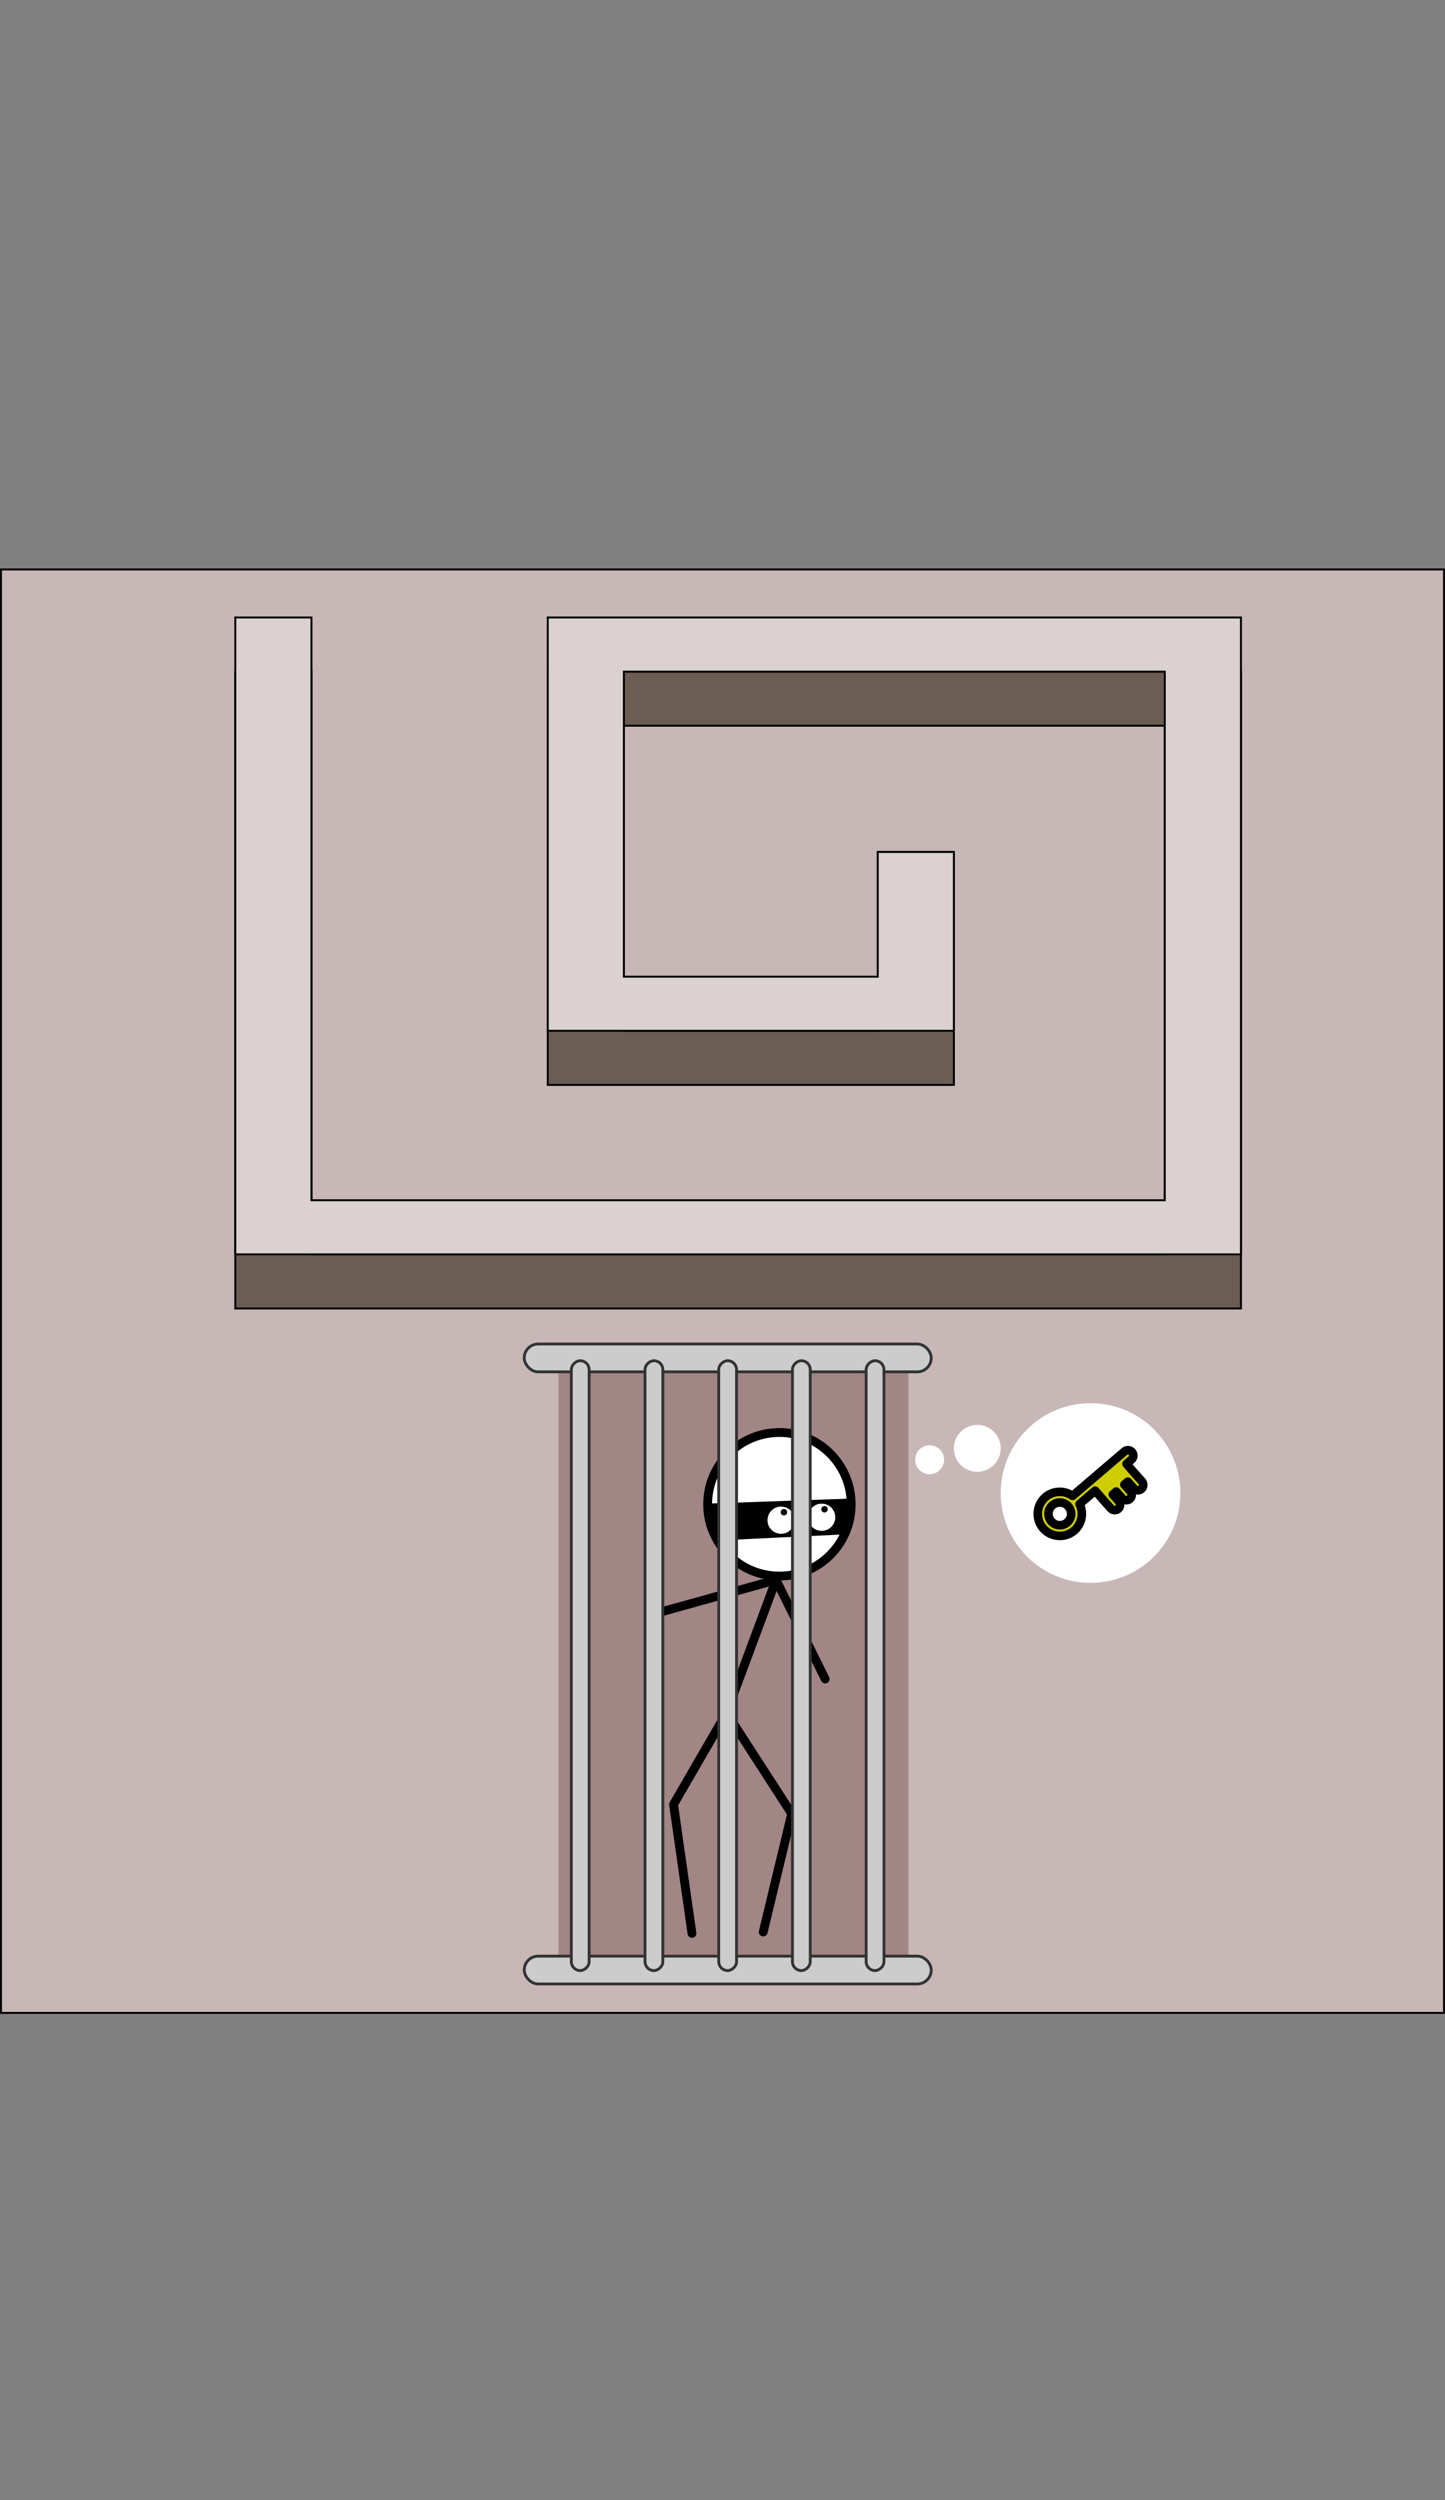 <?xml version="1.0" encoding="UTF-8" standalone="no"?>
<!-- Created with Inkscape (http://www.inkscape.org/) -->

<svg
   xmlns:dc="http://purl.org/dc/elements/1.1/"
   xmlns:cc="http://creativecommons.org/ns#"
   xmlns:rdf="http://www.w3.org/1999/02/22-rdf-syntax-ns#"
   xmlns:svg="http://www.w3.org/2000/svg"
   xmlns="http://www.w3.org/2000/svg"
   xmlns:sodipodi="http://sodipodi.sourceforge.net/DTD/sodipodi-0.dtd"
   xmlns:inkscape="http://www.inkscape.org/namespaces/inkscape"
   width="740"
   height="1280"
   version="1.1"
   viewBox="0 0 740 1280"
   xml:space="preserve"
   id="svg18"
   sodipodi:docname="level26.svg"
   inkscape:version="0.92.5 (2060ec1f9f, 2020-04-08)"><rect x="0" y="0" width="740" height="1280" fill="#808080" stroke="none"/><defs
     id="defs22" /><sodipodi:namedview
     pagecolor="#ffffff"
     bordercolor="#666666"
     borderopacity="1"
     objecttolerance="10"
     gridtolerance="10"
     guidetolerance="10"
     inkscape:pageopacity="0"
     inkscape:pageshadow="2"
     inkscape:window-width="1920"
     inkscape:window-height="986"
     id="namedview20"
     showgrid="false"
     inkscape:zoom="1.4142136"
     inkscape:cx="529.32435"
     inkscape:cy="743.09615"
     inkscape:window-x="1909"
     inkscape:window-y="49"
     inkscape:window-maximized="1"
     inkscape:current-layer="svg18"
     inkscape:snap-bbox="true"
     inkscape:bbox-paths="true"
     inkscape:snap-bbox-edge-midpoints="true"
     inkscape:bbox-nodes="true"
     inkscape:snap-bbox-midpoints="true"
     inkscape:object-paths="true"
     inkscape:snap-intersection-paths="true"
     inkscape:snap-smooth-nodes="true"
     inkscape:snap-midpoints="true"
     inkscape:snap-object-midpoints="true"
     inkscape:snap-center="true"
     inkscape:snap-text-baseline="true"
     inkscape:snap-page="true"
     inkscape:snap-global="false" /><rect
     style="opacity:1;vector-effect:none;fill:#c8b7b7;fill-opacity:1;stroke:#000000;stroke-width:1;stroke-linecap:round;stroke-linejoin:miter;stroke-miterlimit:4;stroke-dasharray:none;stroke-dashoffset:0;stroke-opacity:1;paint-order:normal"
     id="rect821"
     width="739"
     height="739"
     x="0.5"
     y="291.536" /><path
     style="opacity:1;vector-effect:none;fill:#6c5d53;fill-opacity:1;stroke:#000000;stroke-width:1;stroke-linecap:round;stroke-linejoin:miter;stroke-miterlimit:4;stroke-dasharray:none;stroke-dashoffset:0;stroke-opacity:1;paint-order:normal"
     d="m 120.5,343.831 v 326.057 h 39 476 V 642.182 343.831 h -355 v 27.705 183.896 h 39 130 39 v -27.703 -91.551 h -39 v 91.551 h -130 V 371.536 h 277 v 270.646 h -437 V 343.831 Z"
     id="rect861"
     inkscape:connector-curvature="0"
     sodipodi:nodetypes="ccccccccccccccccccccccc" /><path
     style="opacity:1;vector-effect:none;fill:#dcd1d1;fill-opacity:1;stroke:#000000;stroke-width:1;stroke-linecap:round;stroke-linejoin:miter;stroke-miterlimit:4;stroke-dasharray:none;stroke-dashoffset:0;stroke-opacity:1;paint-order:normal"
     d="m 120.5,316.127 v 326.055 h 39 476 V 614.478 316.127 h -355 v 27.704 183.898 h 39 130 39 v -27.704 -63.846 h -39 v 63.846 h -130 V 343.831 h 277 v 270.647 h -437 V 316.127 Z"
     id="rect812"
     inkscape:connector-curvature="0"
     sodipodi:nodetypes="ccccccccccccccccccccccc" /><rect
     style="opacity:1;vector-effect:none;fill:#a28585;fill-opacity:1;stroke:none;stroke-width:1;stroke-linecap:round;stroke-linejoin:miter;stroke-miterlimit:4;stroke-dasharray:none;stroke-dashoffset:0;stroke-opacity:1;paint-order:normal"
     id="rect877"
     width="179.173"
     height="316.554"
     x="286.02"
     y="693.12"
     ry="0" /><g
     transform="matrix(0.753,0,0,0.753,756.917,-639.771)"
     style="display:inline"
     id="g1469"><circle
       style="display:inline;fill:#ffffff;fill-opacity:1;stroke:#000000;stroke-width:6;stroke-linecap:round;stroke-linejoin:round;stroke-miterlimit:4;stroke-dasharray:none;stroke-dashoffset:0;stroke-opacity:1;paint-order:markers fill stroke"
       id="circle906-4"
       cx="-475.128"
       cy="1872.395"
       r="48.805" /><path
       style="fill:#000000;stroke:#000000;stroke-width:1px;stroke-linecap:butt;stroke-linejoin:miter;stroke-opacity:1"
       d="m -524.245,1872.443 97.31,-3.426 0.685,9.594 -4.112,13.706 -85.317,4.112 c 0,0 -6.168,-6.681 -6.168,-8.737 0,-2.056 -2.398,-15.248 -2.398,-15.248 z"
       id="path13849"
       sodipodi:nodetypes="cccccsc"
       inkscape:connector-curvature="0" /><path
       style="fill:none;stroke:#000000;stroke-width:6;stroke-linecap:round;stroke-linejoin:round;stroke-dasharray:none;stroke-opacity:1;paint-order:markers fill stroke"
       d="m -477.423,1923.809 -33.648,90.364 44.309,68.574 -19.383,80.438"
       id="path13052"
       inkscape:connector-curvature="0"
       sodipodi:nodetypes="cccc" /><path
       style="fill:none;stroke:#000000;stroke-width:6;stroke-linecap:round;stroke-linejoin:round;stroke-dasharray:none;stroke-opacity:1;paint-order:markers fill stroke"
       d="m -511.071,2014.172 -36.061,62.274 12.53,87.706"
       id="path13054"
       inkscape:connector-curvature="0"
       sodipodi:nodetypes="ccc" /><path
       style="opacity:1;fill:none;fill-opacity:1;stroke:#000000;stroke-width:6;stroke-linecap:round;stroke-linejoin:round;stroke-miterlimit:4;stroke-dasharray:none;stroke-dashoffset:0;stroke-opacity:1;paint-order:markers fill stroke"
       d="m -561.253,2019.268 1.938,-72.685 81.892,-22.775 33.435,67.355"
       id="path13851"
       inkscape:connector-curvature="0"
       sodipodi:nodetypes="cccc" /><g
       transform="rotate(-92.018,217.701,1156.522)"
       id="g1530"><g
         id="g1072-4"
         transform="translate(352.375,196.536)"><circle
           style="fill:#ffffff;fill-opacity:1;stroke:#000000;stroke-width:1;stroke-linecap:round;stroke-linejoin:round;stroke-miterlimit:4;stroke-dasharray:none;stroke-dashoffset:0;stroke-opacity:1;paint-order:markers fill stroke"
           id="circle1043-52"
           cx="-848.22"
           cy="-227.915"
           transform="rotate(-32.997)"
           r="9.752" /><circle
           style="fill:#000000;fill-opacity:1;stroke:none;stroke-width:1;stroke-linecap:round;stroke-linejoin:round;stroke-miterlimit:4;stroke-dasharray:none;stroke-dashoffset:0;stroke-opacity:1;paint-order:markers fill stroke"
           id="circle1045-0"
           cx="-830.173"
           cy="272.902"
           r="2.181" /></g></g><g
       id="g1538"
       transform="rotate(-92.018,204.868,1170.837)"><g
         transform="translate(352.375,196.536)"
         id="g1536"><circle
           r="9.752"
           transform="rotate(-32.997)"
           cy="-227.915"
           cx="-848.22"
           id="circle1532"
           style="fill:#ffffff;fill-opacity:1;stroke:#000000;stroke-width:1;stroke-linecap:round;stroke-linejoin:round;stroke-miterlimit:4;stroke-dasharray:none;stroke-dashoffset:0;stroke-opacity:1;paint-order:markers fill stroke" /><circle
           r="2.181"
           cy="272.902"
           cx="-830.173"
           id="circle1534"
           style="fill:#000000;fill-opacity:1;stroke:none;stroke-width:1;stroke-linecap:round;stroke-linejoin:round;stroke-miterlimit:4;stroke-dasharray:none;stroke-dashoffset:0;stroke-opacity:1;paint-order:markers fill stroke" /></g></g></g><rect
     style="opacity:1;vector-effect:none;fill:#cccccc;fill-opacity:1;stroke:#333333;stroke-width:1.463;stroke-linecap:butt;stroke-linejoin:round;stroke-miterlimit:4;stroke-dasharray:none;stroke-dashoffset:0;stroke-opacity:1;paint-order:markers fill stroke"
     id="rect848"
     width="208.425"
     height="14.248"
     x="268.465"
     y="688.089"
     ry="7.124" /><rect
     ry="7.124"
     y="1001.464"
     x="268.465"
     height="14.248"
     width="208.425"
     id="rect850"
     style="opacity:1;vector-effect:none;fill:#cccccc;fill-opacity:1;stroke:#333333;stroke-width:1.463;stroke-linecap:butt;stroke-linejoin:round;stroke-miterlimit:4;stroke-dasharray:none;stroke-dashoffset:0;stroke-opacity:1;paint-order:markers fill stroke" /><g
     id="g875"
     transform="matrix(0.731,0,0,0.731,269.941,335.947)"><rect
       transform="rotate(90)"
       ry="6.241"
       y="-43.454"
       x="493.416"
       height="12.483"
       width="427.128"
       id="rect860"
       style="opacity:1;vector-effect:none;fill:#cccccc;fill-opacity:1;stroke:#333333;stroke-width:2;stroke-linecap:butt;stroke-linejoin:round;stroke-miterlimit:4;stroke-dasharray:none;stroke-dashoffset:0;stroke-opacity:1;paint-order:markers fill stroke" /><rect
       style="opacity:1;vector-effect:none;fill:#cccccc;fill-opacity:1;stroke:#333333;stroke-width:2;stroke-linecap:butt;stroke-linejoin:round;stroke-miterlimit:4;stroke-dasharray:none;stroke-dashoffset:0;stroke-opacity:1;paint-order:markers fill stroke"
       id="rect862"
       width="427.128"
       height="12.483"
       x="493.416"
       y="-95.088"
       ry="6.241"
       transform="rotate(90)" /><rect
       transform="rotate(90)"
       ry="6.241"
       y="-146.723"
       x="493.416"
       height="12.483"
       width="427.128"
       id="rect864"
       style="opacity:1;vector-effect:none;fill:#cccccc;fill-opacity:1;stroke:#333333;stroke-width:2;stroke-linecap:butt;stroke-linejoin:round;stroke-miterlimit:4;stroke-dasharray:none;stroke-dashoffset:0;stroke-opacity:1;paint-order:markers fill stroke" /><rect
       style="opacity:1;vector-effect:none;fill:#cccccc;fill-opacity:1;stroke:#333333;stroke-width:2;stroke-linecap:butt;stroke-linejoin:round;stroke-miterlimit:4;stroke-dasharray:none;stroke-dashoffset:0;stroke-opacity:1;paint-order:markers fill stroke"
       id="rect866"
       width="427.128"
       height="12.483"
       x="493.416"
       y="-198.357"
       ry="6.241"
       transform="rotate(90)" /><rect
       transform="rotate(90)"
       ry="6.241"
       y="-249.992"
       x="493.416"
       height="12.483"
       width="427.128"
       id="rect868"
       style="opacity:1;vector-effect:none;fill:#cccccc;fill-opacity:1;stroke:#333333;stroke-width:2;stroke-linecap:butt;stroke-linejoin:round;stroke-miterlimit:4;stroke-dasharray:none;stroke-dashoffset:0;stroke-opacity:1;paint-order:markers fill stroke" /></g><circle
     style="opacity:1;vector-effect:none;fill:#ffffff;fill-opacity:1;stroke:none;stroke-width:1;stroke-linecap:round;stroke-linejoin:miter;stroke-miterlimit:4;stroke-dasharray:none;stroke-dashoffset:0;stroke-opacity:1;paint-order:normal"
     id="path967"
     cx="558.478"
     cy="764.365"
     r="46" /><circle
     r="12.008"
     cy="741.506"
     cx="500.47"
     id="circle969"
     style="opacity:1;vector-effect:none;fill:#ffffff;fill-opacity:1;stroke:none;stroke-width:0.261;stroke-linecap:round;stroke-linejoin:miter;stroke-miterlimit:4;stroke-dasharray:none;stroke-dashoffset:0;stroke-opacity:1;paint-order:normal" /><circle
     style="opacity:1;vector-effect:none;fill:#ffffff;fill-opacity:1;stroke:none;stroke-width:0.161;stroke-linecap:round;stroke-linejoin:miter;stroke-miterlimit:4;stroke-dasharray:none;stroke-dashoffset:0;stroke-opacity:1;paint-order:normal"
     id="circle971"
     cx="476.075"
     cy="747.34"
     r="7.412" /><path
     inkscape:export-ydpi="96"
     inkscape:export-xdpi="96"
     style="color:#000000;font-style:normal;font-variant:normal;font-weight:normal;font-stretch:normal;font-size:medium;line-height:normal;font-family:sans-serif;font-variant-ligatures:normal;font-variant-position:normal;font-variant-caps:normal;font-variant-numeric:normal;font-variant-alternates:normal;font-feature-settings:normal;text-indent:0;text-align:start;text-decoration:none;text-decoration-line:none;text-decoration-style:solid;text-decoration-color:#000000;letter-spacing:normal;word-spacing:normal;text-transform:none;writing-mode:lr-tb;direction:ltr;text-orientation:mixed;dominant-baseline:auto;baseline-shift:baseline;text-anchor:start;white-space:normal;shape-padding:0;clip-rule:nonzero;display:inline;overflow:visible;visibility:visible;opacity:1;isolation:auto;mix-blend-mode:normal;color-interpolation:sRGB;color-interpolation-filters:linearRGB;solid-color:#000000;solid-opacity:1;vector-effect:none;fill:#cece00;fill-opacity:1;fill-rule:nonzero;stroke:#000000;stroke-width:4.396;stroke-linecap:butt;stroke-linejoin:round;stroke-miterlimit:4;stroke-dasharray:none;stroke-dashoffset:0;stroke-opacity:1;paint-order:markers stroke fill;color-rendering:auto;image-rendering:auto;shape-rendering:auto;text-rendering:auto;enable-background:accumulate"
     d="m 534.162,782.382 c 4.034,4.715 11.21,5.274 15.925,1.24 3.996,-3.418 5.005,-9.093 2.765,-13.614 l 8.014,-6.855 c 0.87,1.034 1.926,2.256 3.019,3.5 2.436,2.773 4.902,5.504 4.902,5.504 a 2.748,2.748 0 1 0 4.079,-3.68 c 0,0 -1.382,-1.542 -2.992,-3.352 l 1.754,-1.501 c 1.659,1.866 3.089,3.46 3.089,3.46 a 2.748,2.748 0 1 0 4.079,-3.68 c 0,0 -1.382,-1.542 -2.992,-3.352 l 1.754,-1.501 c 1.659,1.867 3.088,3.461 3.088,3.461 a 2.748,2.748 0 1 0 4.08,-3.681 c 0,0 -2.449,-2.715 -4.854,-5.451 -1.093,-1.243 -2.146,-2.461 -2.972,-3.444 l 2.466,-2.11 a 2.748,2.748 0 1 0 -3.572,-4.175 l -4.381,3.748 a 2.748,2.748 0 0 0 -0.045,0.042 l -5.884,5.033 a 2.748,2.748 0 0 0 -0.048,0.037 l -5.884,5.033 a 2.748,2.748 0 0 0 -0.045,0.042 l -10.227,8.749 c -4.12,-2.913 -9.882,-2.795 -13.878,0.624 -4.715,4.034 -5.274,11.21 -1.241,15.925 z m 4.175,-3.572 c -2.104,-2.459 -1.822,-6.075 0.637,-8.178 2.375,-2.032 5.824,-1.832 7.952,0.4 a 2.748,2.748 0 0 0 0.222,0.295 2.748,2.748 0 0 0 0.208,0.21 c 1.869,2.448 1.531,5.881 -0.842,7.911 -2.459,2.104 -6.075,1.822 -8.178,-0.637 z"
     id="path973"
     inkscape:connector-curvature="0" /></svg>